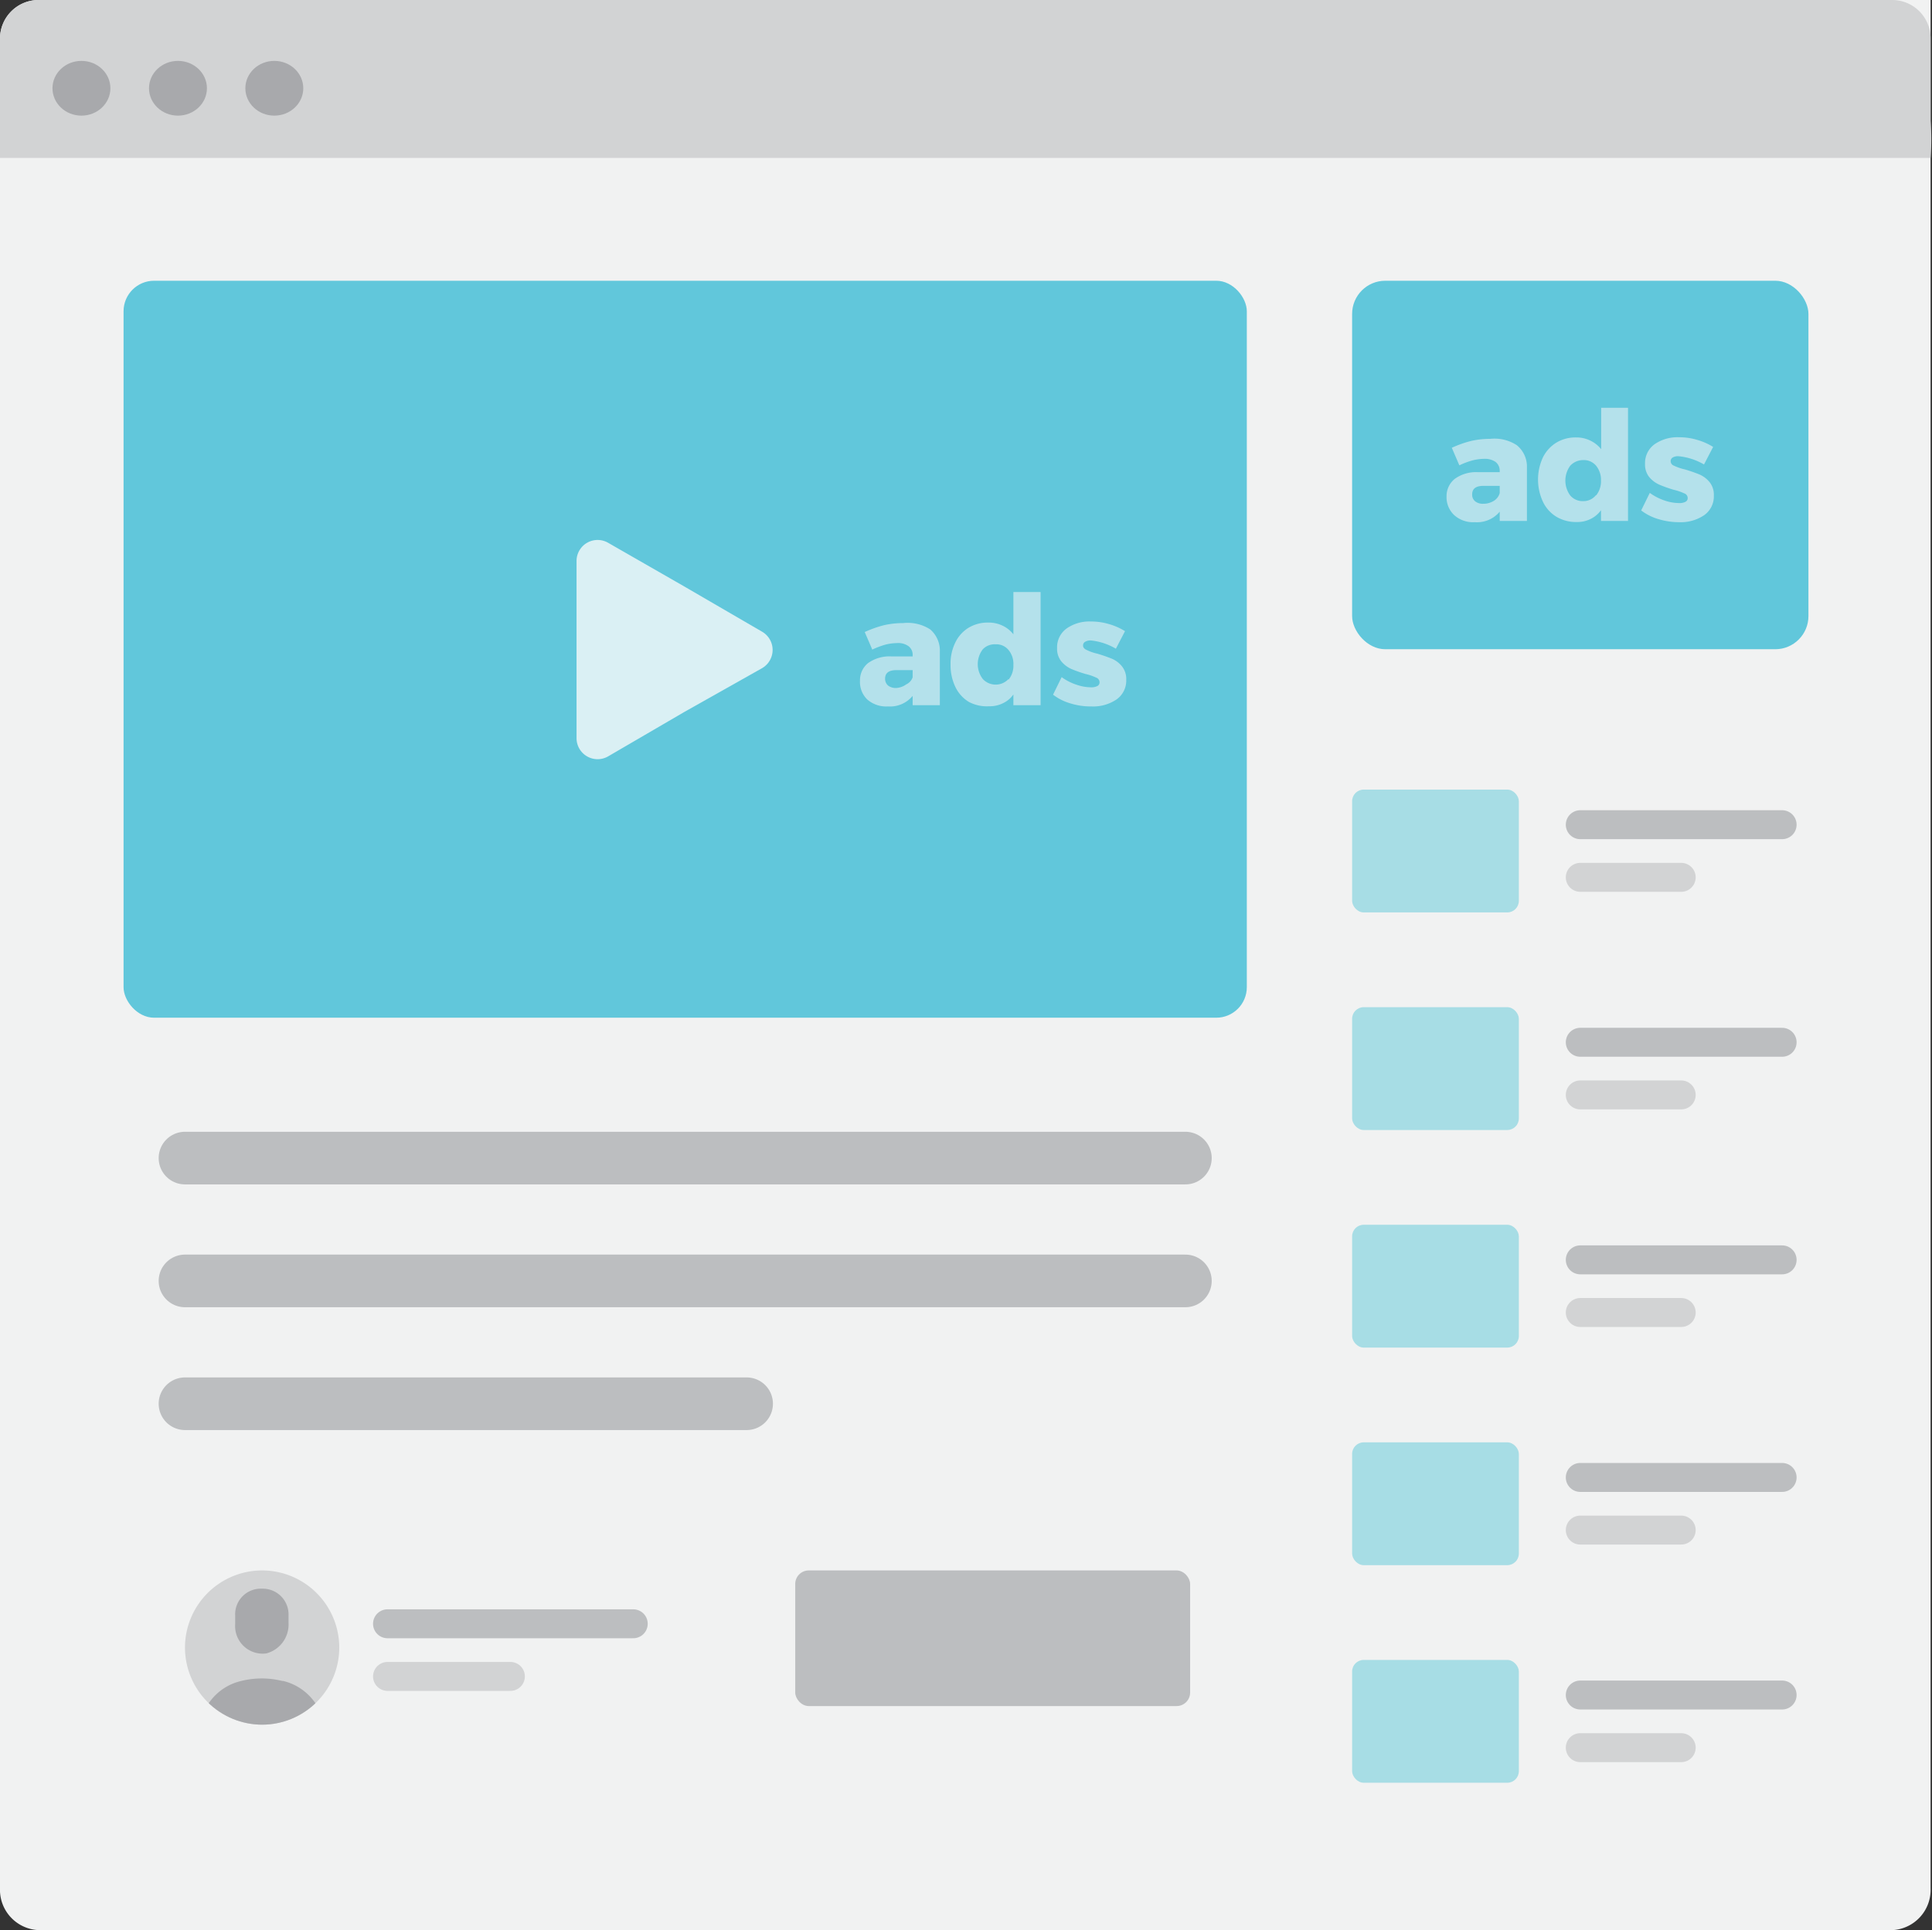 <svg id="Layer_1" data-name="Layer 1" xmlns="http://www.w3.org/2000/svg" xmlns:xlink="http://www.w3.org/1999/xlink" viewBox="0 0 110.08 110"><rect x="0" y="0" width="110.08" height="110" fill="#333333" stroke="none"/><defs><style>.cls-1,.cls-12,.cls-5,.cls-6{fill:none;}.cls-2{fill:#f1f2f2;}.cls-3{fill:#d2d3d4;}.cls-4{fill:#a8a9ac;}.cls-12,.cls-5{stroke:#bcbec0;}.cls-12,.cls-5,.cls-6{stroke-linecap:round;stroke-miterlimit:10;}.cls-5,.cls-6{stroke-width:1.65px;}.cls-6{stroke:#d2d3d4;}.cls-7{fill:#a7dde5;}.cls-8{fill:#61c7db;}.cls-9{clip-path:url(#clip-path);}.cls-10{fill:#daf0f4;}.cls-11{fill:#bcbec0;}.cls-12{stroke-width:3px;}.cls-13{fill:#b4e1eb;}</style><clipPath id="clip-path"><path id="Mask" class="cls-1" d="M14.93,89.5h0a4.4,4.4,0,0,1,4.4,4.4h0a4.4,4.4,0,0,1-4.4,4.39h0a4.4,4.4,0,0,1-4.39-4.39h0A4.4,4.4,0,0,1,14.93,89.5Z"/></clipPath></defs><title>marketing - screen - blueArtboard 5@1x</title><path id="Background" class="cls-2" d="M2.24,0H110V107.61a2.3,2.3,0,0,1-2.2,2.39H2.24A2.3,2.3,0,0,1,0,107.61V2.2A2.2,2.2,0,0,1,2.24,0Z"/><g id="Top_bar" data-name="Top bar"><path id="Background-2" data-name="Background" class="cls-3" d="M2.24,0h105.6A2.19,2.19,0,0,1,110,2.2V6.88A13.82,13.82,0,0,1,110,9H0A13.36,13.36,0,0,1,0,6.88V2.2A2.2,2.2,0,0,1,2.24,0Z"/><ellipse id="Oval" class="cls-4" cx="15.63" cy="5.03" rx="1.65" ry="1.56"/><ellipse id="Oval-2" data-name="Oval" class="cls-4" cx="10.14" cy="5.03" rx="1.65" ry="1.56"/><ellipse id="Oval-3" data-name="Oval" class="cls-4" cx="4.64" cy="5.03" rx="1.65" ry="1.56"/></g><line class="cls-5" x1="85.54" y1="36" x2="99.54" y2="36"/><line class="cls-5" x1="90.04" y1="47" x2="101.54" y2="47"/><line class="cls-6" x1="90.04" y1="50" x2="95.79" y2="50"/><rect class="cls-7" x="77.04" y="45" width="9.5" height="7" rx="0.66" ry="0.66"/><line class="cls-5" x1="90.04" y1="59.4" x2="101.54" y2="59.4"/><line class="cls-6" x1="90.04" y1="62.4" x2="95.79" y2="62.4"/><rect class="cls-7" x="77.04" y="57.4" width="9.5" height="7" rx="0.66" ry="0.66"/><line class="cls-5" x1="90.04" y1="96.6" x2="101.54" y2="96.6"/><line class="cls-6" x1="90.04" y1="99.6" x2="95.79" y2="99.6"/><rect class="cls-7" x="77.04" y="94.6" width="9.5" height="7" rx="0.66" ry="0.66"/><line class="cls-5" x1="90.04" y1="84.2" x2="101.54" y2="84.2"/><line class="cls-6" x1="90.04" y1="87.2" x2="95.79" y2="87.2"/><rect class="cls-7" x="77.04" y="82.2" width="9.5" height="7" rx="0.66" ry="0.66"/><line class="cls-5" x1="90.04" y1="71.8" x2="101.54" y2="71.8"/><line class="cls-6" x1="90.04" y1="74.8" x2="95.79" y2="74.8"/><rect class="cls-7" x="77.04" y="69.8" width="9.5" height="7" rx="0.66" ry="0.66"/><rect class="cls-8" x="77.04" y="16" width="26" height="21" rx="1.89" ry="1.89"/><g id="Userpic_16px" data-name="Userpic 16px"><path id="Mask-2" data-name="Mask" class="cls-3" d="M14.93,89.5h0a4.4,4.4,0,0,1,4.4,4.4h0a4.4,4.4,0,0,1-4.4,4.39h0a4.4,4.4,0,0,1-4.39-4.39h0A4.4,4.4,0,0,1,14.93,89.5Z"/><g id="Icon"><g class="cls-9"><path class="cls-4" d="M17.64,98.54a.67.67,0,0,0,.63-.92,3.1,3.1,0,0,0-2.13-1.82h-.05a4.87,4.87,0,0,0-2.57.06,3.06,3.06,0,0,0-1.91,1.73h0a.68.68,0,0,0,.62,1Z"/><path class="cls-4" d="M16.44,92.5v-.43A1.47,1.47,0,0,0,15,90.54h-.21a1.46,1.46,0,0,0-1.39,1.53v.49a1.57,1.57,0,0,0,1.77,1.67A1.7,1.7,0,0,0,16.44,92.5Z"/></g></g></g><line class="cls-5" x1="22.08" y1="92.54" x2="36.08" y2="92.54"/><line class="cls-6" x1="22.08" y1="95.54" x2="29.08" y2="95.54"/><rect class="cls-8" x="7.04" y="16" width="64" height="42" rx="1.74" ry="1.74"/><path class="cls-10" d="M43.42,36a1.2,1.2,0,0,1,0,2.08L39,40.57,34.66,43.1a1.2,1.2,0,0,1-1.81-1V31.94a1.2,1.2,0,0,1,1.81-1L39,33.43Z"/><rect id="Button" class="cls-11" x="45.31" y="89.5" width="22.5" height="7.73" rx="0.77" ry="0.77"/><line class="cls-12" x1="10.54" y1="66" x2="67.54" y2="66"/><line class="cls-12" x1="10.54" y1="73" x2="67.54" y2="73"/><line class="cls-12" x1="10.54" y1="80" x2="42.54" y2="80"/><path class="cls-13" d="M53,35.87a1.59,1.59,0,0,1,.55,1.26v3.06H52v-.53a1.67,1.67,0,0,1-1.41.6,1.64,1.64,0,0,1-1.18-.4A1.39,1.39,0,0,1,49,38.79a1.25,1.25,0,0,1,.46-1,2.1,2.1,0,0,1,1.34-.38H52v-.06a.61.61,0,0,0-.23-.52,1,1,0,0,0-.66-.18,2.88,2.88,0,0,0-.67.09,4.83,4.83,0,0,0-.74.28l-.43-1a6.36,6.36,0,0,1,1.1-.39,4.92,4.92,0,0,1,1.09-.12A2.37,2.37,0,0,1,53,35.87ZM51.64,39A.68.68,0,0,0,52,38.6v-.41h-.92c-.43,0-.65.16-.65.49a.51.51,0,0,0,.17.39.72.72,0,0,0,.46.14A1.09,1.09,0,0,0,51.64,39Z"/><path class="cls-13" d="M59.29,33.74v6.45H57.74v-.61a1.52,1.52,0,0,1-.6.5,1.7,1.7,0,0,1-.79.17A2.17,2.17,0,0,1,55.2,40a2,2,0,0,1-.77-.86,2.86,2.86,0,0,1-.27-1.27,2.71,2.71,0,0,1,.27-1.25,2,2,0,0,1,.75-.84,2.12,2.12,0,0,1,1.13-.3,1.83,1.83,0,0,1,.82.18,1.7,1.7,0,0,1,.61.49V33.74Zm-1.83,5a1.25,1.25,0,0,0,.28-.85,1.23,1.23,0,0,0-.28-.85.89.89,0,0,0-.73-.32A.93.93,0,0,0,56,37a1.39,1.39,0,0,0,0,1.7,1,1,0,0,0,1.46,0Z"/><path class="cls-13" d="M62.16,36.5a.58.58,0,0,0-.32.07.23.23,0,0,0-.13.22c0,.11.07.19.2.25a2.65,2.65,0,0,0,.6.21,8.78,8.78,0,0,1,.84.29,1.47,1.47,0,0,1,.58.44,1.15,1.15,0,0,1,.24.76,1.31,1.31,0,0,1-.55,1.12,2.38,2.38,0,0,1-1.44.4A3.88,3.88,0,0,1,61,40.09a3,3,0,0,1-1-.5l.49-1a3,3,0,0,0,.84.43,2.56,2.56,0,0,0,.83.15.74.74,0,0,0,.36-.07.23.23,0,0,0,.13-.21.28.28,0,0,0-.19-.27,3,3,0,0,0-.61-.21,7.35,7.35,0,0,1-.82-.29,1.56,1.56,0,0,1-.56-.43,1.13,1.13,0,0,1-.24-.75,1.32,1.32,0,0,1,.54-1.12,2.25,2.25,0,0,1,1.39-.4,3.47,3.47,0,0,1,1,.14,3.58,3.58,0,0,1,.94.41l-.52,1A3.52,3.52,0,0,0,62.16,36.5Z"/><path class="cls-13" d="M86.42,25.37A1.56,1.56,0,0,1,87,26.63v3.06H85.45v-.53a1.68,1.68,0,0,1-1.42.6,1.61,1.61,0,0,1-1.17-.4,1.4,1.4,0,0,1-.44-1.07,1.26,1.26,0,0,1,.47-1,2.07,2.07,0,0,1,1.33-.38h1.23v-.06a.64.64,0,0,0-.23-.52,1.06,1.06,0,0,0-.66-.18,2.88,2.88,0,0,0-.67.09,4.47,4.47,0,0,0-.74.28l-.43-1a6.08,6.08,0,0,1,1.1-.39,4.86,4.86,0,0,1,1.09-.12A2.32,2.32,0,0,1,86.42,25.37Zm-1.3,3.17a.76.76,0,0,0,.33-.44v-.41h-.92c-.44,0-.65.16-.65.49a.48.48,0,0,0,.17.39.7.7,0,0,0,.46.14A1.12,1.12,0,0,0,85.12,28.54Z"/><path class="cls-13" d="M92.76,23.24v6.45H91.22v-.61a1.6,1.6,0,0,1-.6.5,1.7,1.7,0,0,1-.79.17,2.17,2.17,0,0,1-1.15-.3,2,2,0,0,1-.77-.86,3,3,0,0,1,0-2.52,2.06,2.06,0,0,1,.76-.84,2.1,2.1,0,0,1,1.13-.3,1.79,1.79,0,0,1,.81.18,1.73,1.73,0,0,1,.62.49V23.24Zm-1.82,5a1.3,1.3,0,0,0,.28-.85,1.28,1.28,0,0,0-.28-.85.91.91,0,0,0-.73-.32,1,1,0,0,0-.74.32,1.43,1.43,0,0,0,0,1.7.93.93,0,0,0,.74.32A.91.91,0,0,0,90.94,28.21Z"/><path class="cls-13" d="M95.63,26a.61.61,0,0,0-.32.07.24.24,0,0,0-.12.22.27.27,0,0,0,.19.25,2.77,2.77,0,0,0,.61.21,8.78,8.78,0,0,1,.84.29,1.55,1.55,0,0,1,.58.44,1.15,1.15,0,0,1,.24.76,1.31,1.31,0,0,1-.55,1.12,2.38,2.38,0,0,1-1.44.4,4,4,0,0,1-1.15-.17,3,3,0,0,1-1-.5l.49-1a3.13,3.13,0,0,0,.83.43,2.62,2.62,0,0,0,.84.15.74.74,0,0,0,.36-.07.23.23,0,0,0,.13-.21.28.28,0,0,0-.19-.27,3.12,3.12,0,0,0-.62-.21,7.87,7.87,0,0,1-.81-.29,1.59,1.59,0,0,1-.57-.43,1.13,1.13,0,0,1-.24-.75,1.32,1.32,0,0,1,.54-1.12,2.28,2.28,0,0,1,1.4-.4,3.47,3.47,0,0,1,1,.14,3.58,3.58,0,0,1,.94.41l-.52,1A3.55,3.55,0,0,0,95.63,26Z"/></svg>